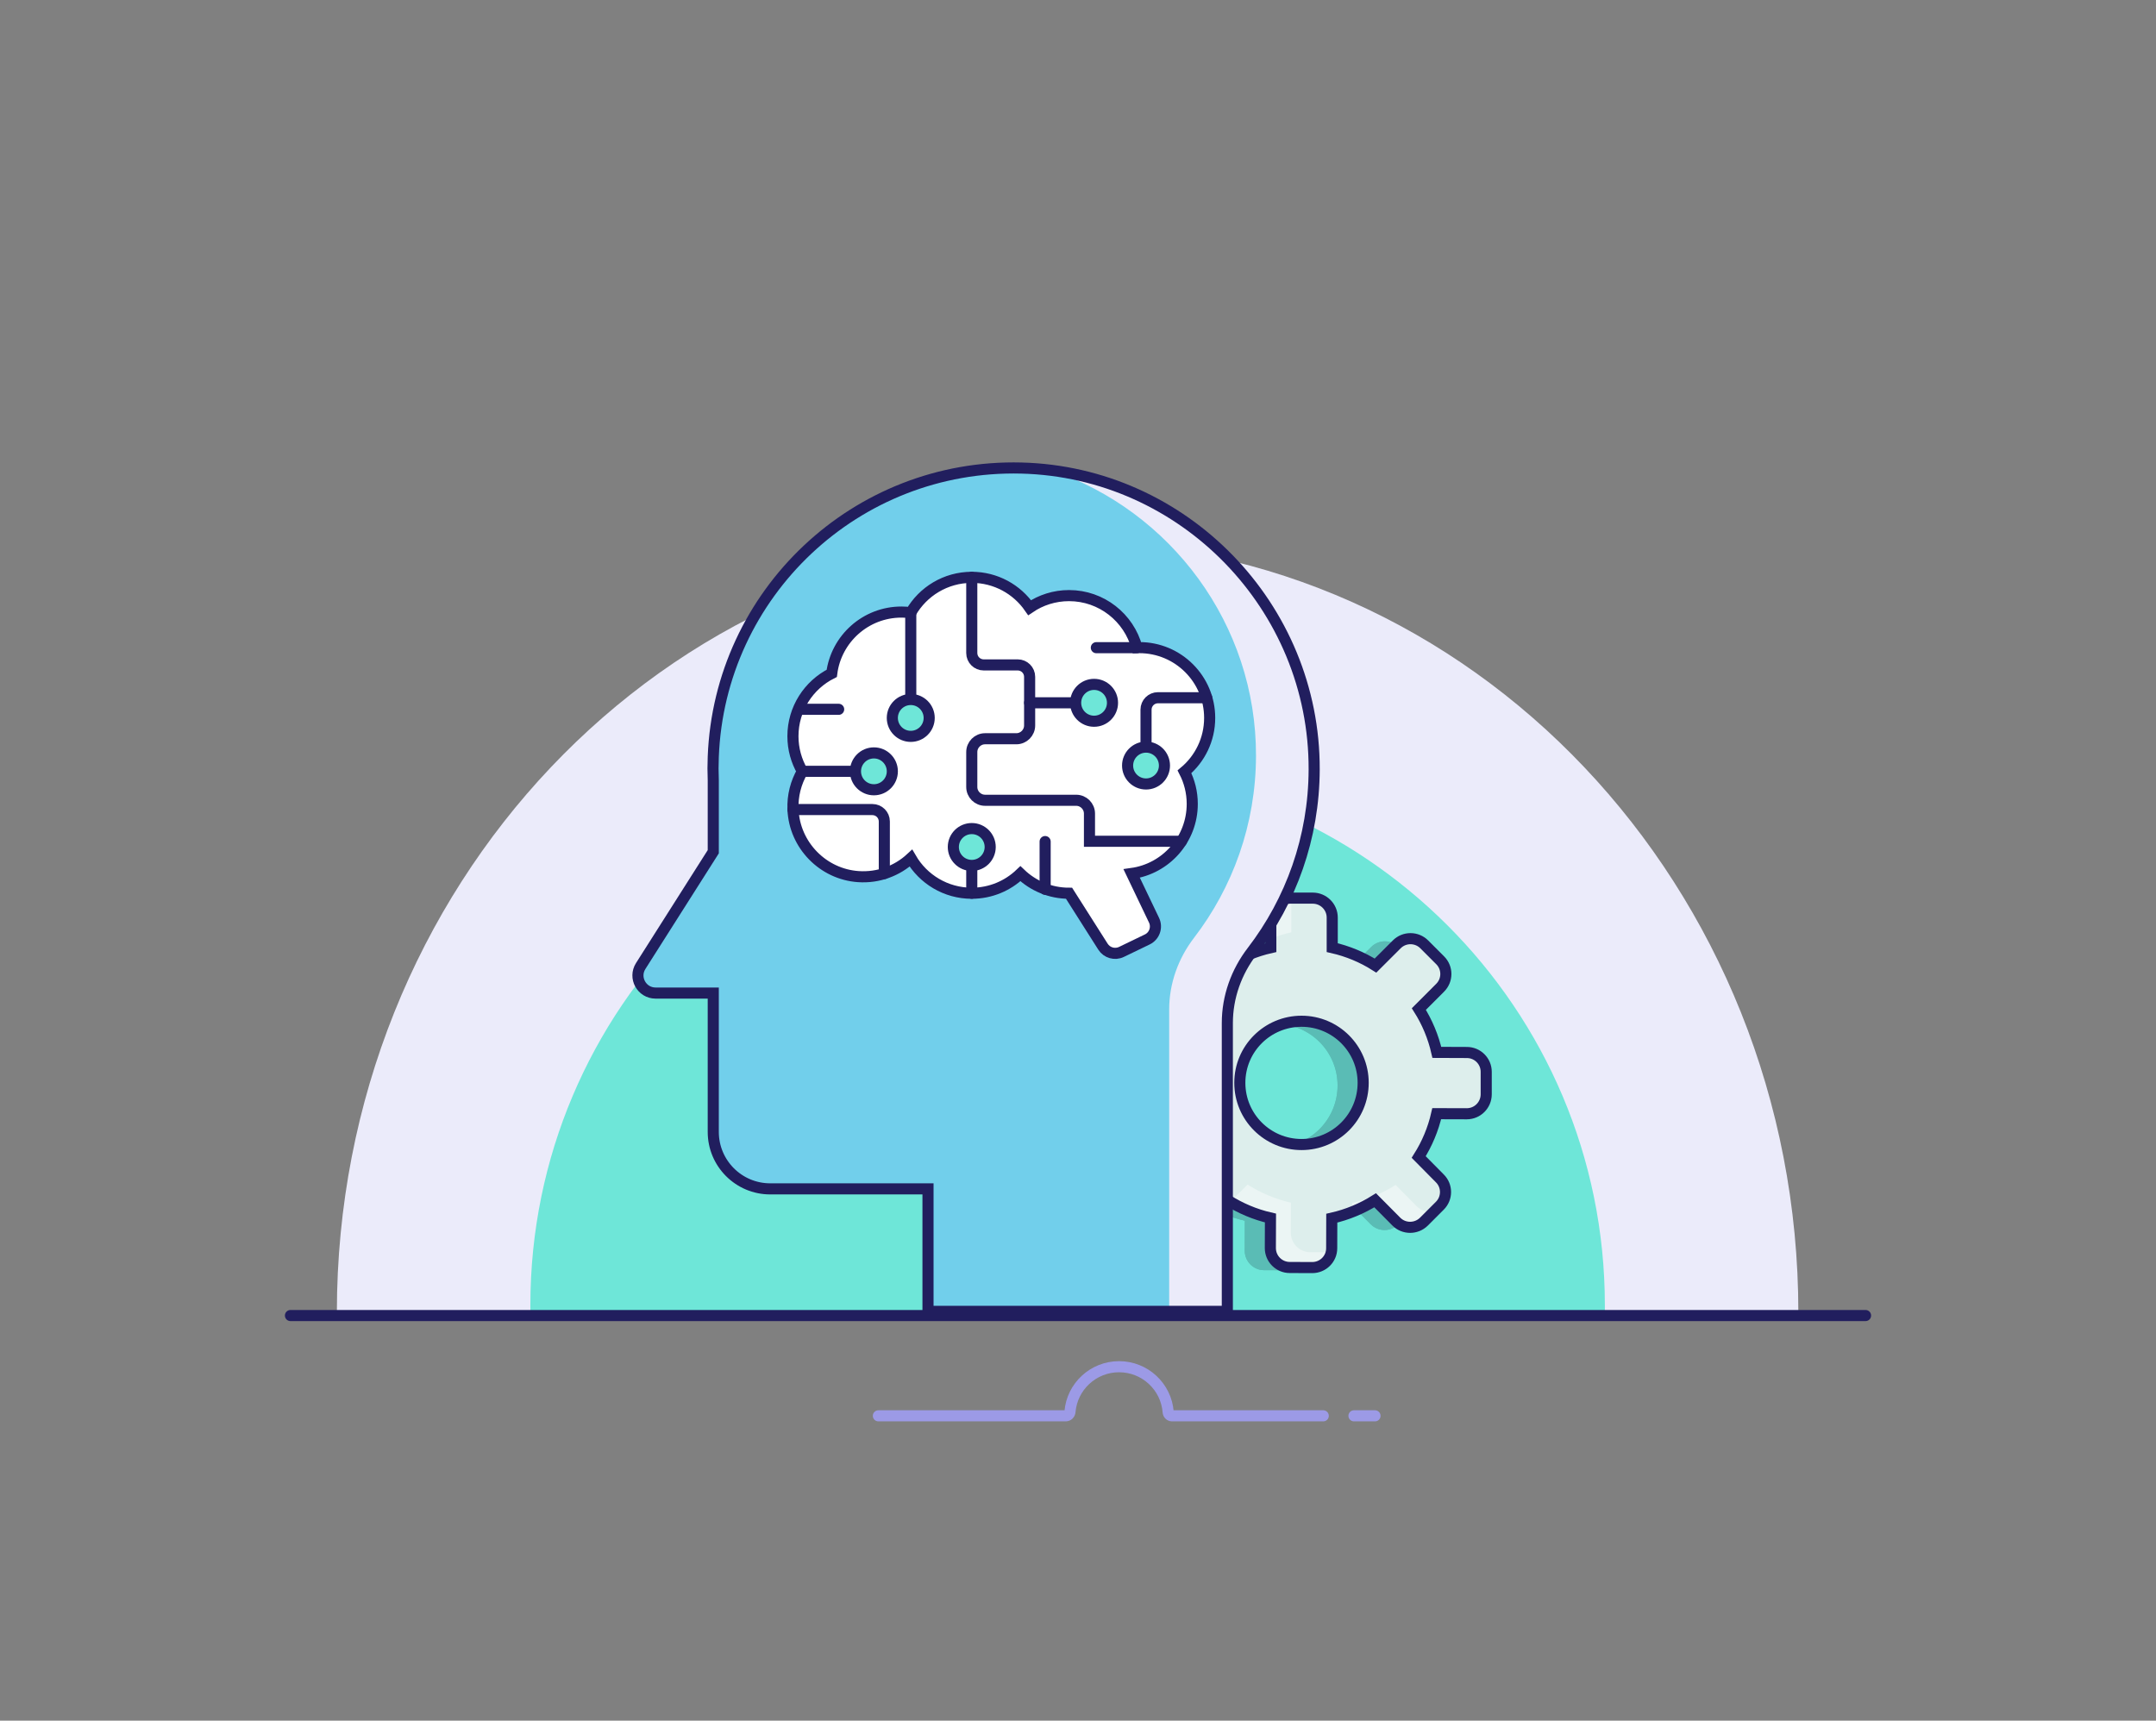 <?xml version="1.0" encoding="utf-8"?>
<!-- Generator: Adobe Illustrator 22.0.1, SVG Export Plug-In . SVG Version: 6.00 Build 0)  -->
<svg version="1.0" id="Layer_1"
	 xmlns="http://www.w3.org/2000/svg" xmlns:xlink="http://www.w3.org/1999/xlink" xmlns:a="http://ns.adobe.com/AdobeSVGViewerExtensions/3.0/"
	 x="0px" y="0px" viewBox="0 0 291.246 232.488" enable-background="new 0 0 291.246 232.488" xml:space="preserve">
<rect x="0" y="0" width="291.246" height="232.488" fill="#808080" stroke="none"/>
<g>
	<path fill="#EBEBFA" d="M242.922,177.76c0.001-0.142,0.01-0.283,0.01-0.425c0-57.538-44.195-104.182-98.713-104.182
		c-54.518,0-98.713,46.644-98.713,104.182c0,0.143,0.01,0.283,0.01,0.425H242.922z"/>
	<path fill="#6EE6D8" d="M216.794,177.498c0,0.943,0-0.993,0-1.15c0-40.082-32.493-72.575-72.575-72.575
		c-40.082,0-72.574,32.493-72.574,72.575c0,0.157,0.011,1.255,0.012,1.412L216.794,177.498z"/>
	<g>
		<g id="XMLID_135_" opacity="0.22">
			<g id="XMLID_142_">
				<path fill="#122835" d="M194.7,142.567l-4.058-0.016c-0.481-2.111-1.311-4.084-2.43-5.854l2.872-2.875
					c1.03-1.023,1.035-2.687,0.009-3.711l-2.15-2.152c-1.023-1.023-2.686-1.031-3.711-0.008l-2.878,2.874
					c-1.768-1.12-3.741-1.949-5.844-2.427v-4.06c0-1.449-1.179-2.626-2.632-2.626h-3.035c-1.453,0-2.629,1.177-2.629,2.626v4.06
					c-2.075,0.466-4.011,1.286-5.763,2.37l-2.856-2.882c-1.023-1.027-2.688-1.048-3.715-0.017l-2.162,2.136
					c-1.024,1.015-1.036,2.684-0.018,3.711l2.854,2.89c-1.125,1.762-1.966,3.735-2.45,5.838l-4.058-0.017
					c-1.453-0.012-2.63,1.166-2.63,2.623l-0.02,3.037c-0.008,1.445,1.163,2.626,2.615,2.638l4.051,0.012
					c0.477,2.115,1.297,4.084,2.415,5.85l-2.888,2.878c-1.023,1.015-1.029,2.676-0.006,3.706l2.133,2.152
					c1.03,1.039,2.694,1.039,3.717,0.016l2.882-2.858c1.77,1.12,3.735,1.965,5.852,2.449l-0.016,4.051
					c-0.006,1.449,1.167,2.634,2.617,2.634l3.039,0.012c1.451,0,2.63-1.165,2.63-2.61l0.012-4.064
					c2.111-0.475,4.086-1.307,5.859-2.419l2.865,2.886c1.021,1.023,2.689,1.023,3.724,0l2.142-2.144
					c1.031-1.019,1.036-2.688,0.002-3.706l-2.85-2.882c1.119-1.775,1.955-3.739,2.434-5.855l4.056,0.012
					c1.451,0,2.624-1.174,2.63-2.622v-3.045C197.312,143.74,196.145,142.567,194.7,142.567z M172.363,155.002
					c-4.606,0-8.337-3.727-8.337-8.338c0-4.6,3.731-8.318,8.337-8.318c4.6,0,8.326,3.719,8.326,8.318
					C180.69,151.275,176.963,155.002,172.363,155.002z"/>
			</g>
			<g opacity="0.4">
				<path fill="#122835" d="M171.042,121.711c-0.041,0.18-0.062,0.366-0.062,0.553v4.064c-0.954,0.214-1.873,0.505-2.765,0.864
					v-2.855c0-1.452,1.175-2.627,2.627-2.627H171.042z"/>
			</g>
			<g opacity="0.4">
				<path fill="#122835" d="M159.319,134.533c-1.127,1.763-1.963,3.733-2.447,5.841l-2.15-0.014c0.47-1.327,1.085-2.585,1.832-3.753
					l-2.855-2.889c-1.016-1.03-1.009-2.696,0.021-3.712l2.163-2.136c0.394-0.401,0.885-0.636,1.396-0.719l-0.795,0.781
					c-1.03,1.016-1.037,2.682-0.021,3.712L159.319,134.533z"/>
			</g>
			<g opacity="0.4">
				<path fill="#122835" d="M190.244,164.076l-1.348,1.348c-1.03,1.023-2.703,1.023-3.726,0l-2.862-2.889
					c-0.982,0.615-2.018,1.141-3.104,1.569l0.007-1.223c2.115-0.47,4.085-1.306,5.861-2.419l2.862,2.889
					C188.558,163.972,189.429,164.221,190.244,164.076z"/>
			</g>
			<g opacity="0.4">
				<path fill="#122835" d="M176.378,169.557c-0.249,1.189-1.306,2.074-2.571,2.074l-3.041-0.014c-1.445,0-2.62-1.182-2.613-2.634
					l0.014-4.05c-1.949-0.449-3.774-1.196-5.44-2.198l2.35-2.322c1.776,1.12,3.739,1.963,5.855,2.447l-0.014,4.05
					c-0.007,1.452,1.168,2.634,2.613,2.634L176.378,169.557z"/>
			</g>
			<g opacity="0.4">
				<path fill="#122835" d="M160.792,163.993l-1.362,1.348c-1.023,1.023-2.682,1.023-3.712-0.014l-2.136-2.15
					c-1.023-1.037-1.016-2.696,0.007-3.712l2.889-2.875c-1.12-1.763-1.942-3.733-2.419-5.848l-4.05-0.014
					c-1.452-0.014-2.62-1.196-2.613-2.64l0.021-3.034c0-1.458,1.175-2.634,2.627-2.627h0.2c-0.041,0.18-0.062,0.366-0.062,0.553
					l-0.021,3.034c-0.007,1.445,1.161,2.627,2.613,2.64l4.05,0.014c0.477,2.115,1.299,4.085,2.419,5.848l-2.889,2.875
					c-1.023,1.016-1.03,2.675-0.007,3.712l2.136,2.15C159.112,163.889,159.983,164.131,160.792,163.993z"/>
			</g>
			<g id="XMLID_136_">
				<path fill="#122835" d="M194.7,142.567l-4.058-0.016c-0.481-2.111-1.311-4.084-2.43-5.854l2.872-2.875
					c1.03-1.023,1.035-2.687,0.009-3.711l-2.15-2.152c-1.023-1.023-2.686-1.031-3.711-0.008l-2.878,2.874
					c-1.768-1.12-3.741-1.949-5.844-2.427v-4.06c0-1.449-1.179-2.626-2.632-2.626h-3.035c-1.453,0-2.629,1.177-2.629,2.626v4.06
					c-2.075,0.466-4.011,1.286-5.763,2.37l-2.856-2.882c-1.023-1.027-2.688-1.048-3.715-0.017l-2.162,2.136
					c-1.024,1.015-1.036,2.684-0.018,3.711l2.854,2.89c-1.125,1.762-1.966,3.735-2.45,5.838l-4.058-0.017
					c-1.453-0.012-2.63,1.166-2.63,2.623l-0.02,3.037c-0.008,1.445,1.163,2.626,2.615,2.638l4.051,0.012
					c0.477,2.115,1.297,4.084,2.415,5.85l-2.888,2.878c-1.023,1.015-1.029,2.676-0.006,3.706l2.133,2.152
					c1.03,1.039,2.694,1.039,3.717,0.016l2.882-2.858c1.77,1.12,3.735,1.965,5.852,2.449l-0.016,4.051
					c-0.006,1.449,1.167,2.634,2.617,2.634l3.039,0.012c1.451,0,2.63-1.165,2.63-2.61l0.012-4.064
					c2.111-0.475,4.086-1.307,5.859-2.419l2.865,2.886c1.021,1.023,2.689,1.023,3.724,0l2.142-2.144
					c1.031-1.019,1.036-2.688,0.002-3.706l-2.85-2.882c1.119-1.775,1.955-3.739,2.434-5.855l4.056,0.012
					c1.451,0,2.624-1.174,2.63-2.622v-3.045C197.312,143.74,196.145,142.567,194.7,142.567z M172.363,155.002
					c-4.606,0-8.337-3.727-8.337-8.338c0-4.6,3.731-8.318,8.337-8.318c4.6,0,8.326,3.719,8.326,8.318
					C180.69,151.275,176.963,155.002,172.363,155.002z"/>
			</g>
		</g>
		<g id="XMLID_76_">
			<path id="XMLID_129_" fill="#DDEEEC" d="M198.156,142.207l-4.058-0.016c-0.481-2.111-1.311-4.084-2.43-5.854l2.872-2.875
				c1.03-1.023,1.035-2.687,0.009-3.711l-2.15-2.152c-1.023-1.023-2.686-1.031-3.711-0.008l-2.878,2.874
				c-1.768-1.12-3.741-1.949-5.844-2.427v-4.06c0-1.449-1.179-2.626-2.632-2.626h-3.035c-1.453,0-2.629,1.177-2.629,2.626v4.06
				c-2.075,0.466-4.011,1.286-5.763,2.37l-2.856-2.882c-1.023-1.027-2.688-1.048-3.715-0.017l-2.162,2.136
				c-1.024,1.015-1.036,2.684-0.018,3.711l2.854,2.89c-1.125,1.762-1.965,3.735-2.45,5.838l-4.058-0.017
				c-1.453-0.012-2.63,1.166-2.63,2.623l-0.02,3.037c-0.008,1.445,1.163,2.626,2.615,2.638l4.051,0.012
				c0.477,2.115,1.297,4.084,2.415,5.85l-2.888,2.878c-1.023,1.015-1.029,2.676-0.006,3.706l2.133,2.152
				c1.03,1.039,2.694,1.039,3.717,0.016l2.882-2.858c1.77,1.12,3.735,1.965,5.852,2.449l-0.016,4.051
				c-0.006,1.449,1.167,2.634,2.617,2.634l3.039,0.012c1.451,0,2.63-1.165,2.63-2.61l0.012-4.064
				c2.111-0.475,4.086-1.307,5.859-2.419l2.865,2.886c1.021,1.023,2.689,1.023,3.724,0l2.142-2.144
				c1.031-1.019,1.036-2.688,0.002-3.706l-2.85-2.882c1.119-1.775,1.955-3.739,2.434-5.855l4.056,0.012
				c1.451,0,2.624-1.174,2.63-2.622v-3.045C200.768,143.38,199.601,142.207,198.156,142.207z M175.819,154.641
				c-4.606,0-8.337-3.726-8.337-8.338c0-4.6,3.731-8.318,8.337-8.318c4.6,0,8.326,3.719,8.326,8.318
				C184.146,150.915,180.419,154.641,175.819,154.641z"/>
			<g opacity="0.4">
				<path fill="#FFFFFF" d="M174.498,121.351c-0.041,0.18-0.062,0.366-0.062,0.553v4.064c-0.954,0.214-1.873,0.505-2.765,0.864
					v-2.855c0-1.452,1.175-2.627,2.627-2.627H174.498z"/>
			</g>
			<g opacity="0.4">
				<path fill="#FFFFFF" d="M162.776,134.173c-1.127,1.763-1.963,3.733-2.447,5.841l-2.15-0.014c0.47-1.327,1.085-2.585,1.832-3.753
					l-2.855-2.889c-1.016-1.03-1.009-2.696,0.021-3.712l2.163-2.136c0.394-0.401,0.885-0.636,1.396-0.719l-0.795,0.781
					c-1.03,1.016-1.037,2.682-0.021,3.712L162.776,134.173z"/>
			</g>
			<g opacity="0.4">
				<path fill="#FFFFFF" d="M193.7,163.715l-1.348,1.348c-1.03,1.023-2.703,1.023-3.726,0l-2.862-2.889
					c-0.982,0.615-2.018,1.141-3.104,1.569l0.007-1.223c2.115-0.47,4.085-1.306,5.861-2.419l2.862,2.889
					C192.014,163.611,192.885,163.86,193.7,163.715z"/>
			</g>
			<g opacity="0.4">
				<path fill="#FFFFFF" d="M179.835,169.197c-0.249,1.189-1.306,2.074-2.571,2.074l-3.041-0.014c-1.445,0-2.62-1.182-2.613-2.634
					l0.014-4.05c-1.949-0.449-3.774-1.196-5.44-2.198l2.35-2.322c1.776,1.12,3.739,1.963,5.855,2.447l-0.014,4.05
					c-0.007,1.452,1.168,2.634,2.613,2.634L179.835,169.197z"/>
			</g>
			<g opacity="0.4">
				<path fill="#FFFFFF" d="M164.248,163.632l-1.362,1.348c-1.023,1.023-2.682,1.023-3.712-0.014l-2.136-2.15
					c-1.023-1.037-1.016-2.696,0.007-3.712l2.889-2.875c-1.12-1.763-1.942-3.733-2.419-5.848l-4.05-0.014
					c-1.452-0.014-2.62-1.196-2.613-2.64l0.021-3.034c0-1.458,1.175-2.634,2.627-2.627h0.2c-0.041,0.18-0.062,0.366-0.062,0.553
					l-0.021,3.034c-0.007,1.445,1.161,2.627,2.613,2.64l4.05,0.014c0.477,2.115,1.299,4.085,2.419,5.848l-2.889,2.875
					c-1.023,1.016-1.03,2.675-0.007,3.712l2.136,2.15C162.568,163.529,163.439,163.77,164.248,163.632z"/>
			</g>
			<path id="XMLID_89_" fill="none" stroke="#211E5E" stroke-width="1.5" stroke-linecap="round" stroke-miterlimit="10" d="
				M198.156,142.207l-4.058-0.016c-0.481-2.111-1.311-4.084-2.43-5.854l2.872-2.875c1.03-1.023,1.035-2.687,0.009-3.711l-2.15-2.152
				c-1.023-1.023-2.686-1.031-3.711-0.008l-2.878,2.874c-1.768-1.12-3.741-1.949-5.844-2.427v-4.06c0-1.449-1.179-2.626-2.632-2.626
				h-3.035c-1.453,0-2.629,1.177-2.629,2.626v4.06c-2.075,0.466-4.011,1.286-5.763,2.37l-2.856-2.882
				c-1.023-1.027-2.688-1.048-3.715-0.017l-2.162,2.136c-1.024,1.015-1.036,2.684-0.018,3.711l2.854,2.89
				c-1.125,1.762-1.965,3.735-2.45,5.838l-4.058-0.017c-1.453-0.012-2.63,1.166-2.63,2.623l-0.02,3.037
				c-0.008,1.445,1.163,2.626,2.615,2.638l4.051,0.012c0.477,2.115,1.297,4.084,2.415,5.85l-2.888,2.878
				c-1.023,1.015-1.029,2.676-0.006,3.706l2.133,2.152c1.03,1.039,2.694,1.039,3.717,0.016l2.882-2.858
				c1.77,1.12,3.735,1.965,5.852,2.449l-0.016,4.051c-0.006,1.449,1.167,2.634,2.617,2.634l3.039,0.012
				c1.451,0,2.63-1.165,2.63-2.61l0.012-4.064c2.111-0.475,4.086-1.307,5.859-2.419l2.865,2.886c1.021,1.023,2.689,1.023,3.724,0
				l2.142-2.144c1.031-1.019,1.036-2.688,0.002-3.706l-2.85-2.882c1.119-1.775,1.955-3.739,2.434-5.855l4.056,0.012
				c1.451,0,2.624-1.174,2.63-2.622v-3.045C200.768,143.38,199.601,142.207,198.156,142.207z M175.819,154.641
				c-4.606,0-8.337-3.726-8.337-8.338c0-4.6,3.731-8.318,8.337-8.318c4.6,0,8.326,3.719,8.326,8.318
				C184.146,150.915,180.419,154.641,175.819,154.641z"/>
		</g>
	</g>
	<path fill="none" stroke="#9C9AE6" stroke-width="1.5" stroke-linecap="round" stroke-miterlimit="10" d="M178.753,191.297h-20.427
		c-0.283,0-0.502-0.224-0.523-0.506c-0.26-3.431-3.136-6.13-6.633-6.13c-3.48,0-6.345,2.673-6.629,6.079
		c-0.026,0.311-0.267,0.557-0.579,0.557h-25.306"/>
	
		<line fill="none" stroke="#9C9AE6" stroke-width="1.5" stroke-linecap="round" stroke-miterlimit="10" x1="185.745" y1="191.297" x2="182.903" y2="191.297"/>
	
		<line fill="none" stroke="#211E5E" stroke-width="1.5" stroke-linecap="round" stroke-miterlimit="10" x1="39.237" y1="177.747" x2="252.009" y2="177.747"/>
	<path fill="#71CFEB" d="M137.963,63.24c-22.366-0.559-40.764,16.973-41.61,39.005l0,0c-0.02,0.527-0.034,1.055-0.034,1.586
		c0,0.532,0.013,1.06,0.034,1.586v9.663l-9.803,15.444c-1.005,1.583,0.133,3.653,2.008,3.653h7.795v18.76
		c0,4.251,3.446,7.697,7.697,7.697h21.311v16.553h40.436V138.22c0-3.517,1.217-6.905,3.358-9.694
		c5.226-6.81,8.343-15.323,8.372-24.563C177.596,81.991,159.927,63.789,137.963,63.24z"/>
	<g>
		<path fill="#EBEBFA" d="M142.038,63.548c16.09,5.464,27.686,20.794,27.63,38.601c-0.029,9.24-3.146,17.753-8.372,24.563
			c-2.141,2.79-3.357,6.177-3.357,9.694v40.78h7.858V138.22c0-3.517,1.217-6.905,3.358-9.694c5.226-6.81,8.343-15.323,8.372-24.563
			C177.592,83.368,162.072,66.085,142.038,63.548z"/>
	</g>
	<path fill="none" stroke="#211E5E" stroke-width="1.5" stroke-linecap="round" stroke-miterlimit="10" d="M137.963,63.24
		c-22.366-0.559-40.764,16.973-41.61,39.005l0,0c-0.02,0.527-0.034,1.055-0.034,1.586c0,0.532,0.013,1.06,0.034,1.586v9.663
		l-9.803,15.444c-1.005,1.583,0.133,3.653,2.008,3.653h7.795v18.76c0,4.251,3.446,7.697,7.697,7.697h21.311v16.553h40.436V138.22
		c0-3.517,1.217-6.905,3.358-9.694c5.226-6.81,8.343-15.323,8.372-24.563C177.596,81.991,159.927,63.789,137.963,63.24z"/>
	<g>
		<g>
			<path fill="#FFFFFF" d="M163.409,97c0-5.246-4.252-9.498-9.498-9.498c-0.109,0-0.216,0.004-0.324,0.008
				c-1.085-4.052-4.78-7.036-9.174-7.036c-1.974,0-3.807,0.602-5.325,1.633c-1.714-2.478-4.574-4.102-7.815-4.102
				c-3.527,0-6.603,1.924-8.241,4.778c-0.412-0.054-0.831-0.085-1.257-0.085c-4.833,0-8.82,3.611-9.418,8.282
				c-3.108,1.561-5.243,4.776-5.243,8.491c0,1.731,0.465,3.352,1.274,4.749c-0.873,1.509-1.346,3.278-1.265,5.165
				c0.206,4.798,4.043,8.738,8.835,9.059c2.741,0.184,5.254-0.798,7.094-2.497c1.643,2.834,4.708,4.742,8.22,4.742
				c2.55,0,4.864-1.007,6.57-2.643c1.706,1.636,4.02,2.643,6.57,2.643l4.583,7.218c0.531,0.836,1.603,1.142,2.495,0.711l3.49-1.685
				c0.968-0.467,1.376-1.629,0.912-2.599l-3.018-6.311c4.622-0.641,8.182-4.606,8.182-9.405c0-1.564-0.38-3.037-1.05-4.338
				C162.086,102.538,163.409,99.924,163.409,97z"/>
			<path opacity="0.44" fill="#FFFFFF" d="M152.822,90.477c1.771,0.136,4.594,1.14,6.284,3.416c2.768,4.188-0.625,8.26-1.945,9.597
				c-0.287,0.291-0.375,0.72-0.242,1.106c2.752,7.948-3.814,10.386-6.791,11.069c-0.68,0.156-1.029,0.91-0.709,1.53l5.139,9.942
				l0.424-0.205c0.968-0.467,1.376-1.629,0.912-2.599l-3.018-6.311c4.622-0.641,8.182-4.606,8.182-9.405
				c0-1.564-0.38-3.037-1.05-4.338c2.079-1.742,3.401-4.357,3.401-7.281c0-5.246-4.252-9.498-9.498-9.498
				c-0.109,0-0.216,0.004-0.324,0.008c-1.085-4.052-4.78-7.036-9.174-7.036c-1.974,0-3.807,0.602-5.325,1.633
				c6.306-1.309,11.741,2.705,12.759,7.52C151.946,90.097,152.342,90.441,152.822,90.477z"/>
			<path fill="none" stroke="#211E5E" stroke-width="1.5" stroke-linecap="round" stroke-miterlimit="10" d="M163.409,97
				c0-5.246-4.252-9.498-9.498-9.498c-0.109,0-0.216,0.004-0.324,0.008c-1.085-4.052-4.78-7.036-9.174-7.036
				c-1.974,0-3.807,0.602-5.325,1.633c-1.714-2.478-4.574-4.102-7.815-4.102c-3.527,0-6.603,1.924-8.241,4.778
				c-0.412-0.054-0.831-0.085-1.257-0.085c-4.833,0-8.82,3.611-9.418,8.282c-3.108,1.561-5.243,4.776-5.243,8.491
				c0,1.731,0.465,3.352,1.274,4.749c-0.873,1.509-1.346,3.278-1.265,5.165c0.206,4.798,4.043,8.738,8.835,9.059
				c2.741,0.184,5.254-0.798,7.094-2.497c1.643,2.834,4.708,4.742,8.22,4.742c2.55,0,4.864-1.007,6.57-2.643
				c1.706,1.636,4.02,2.643,6.57,2.643l4.583,7.218c0.531,0.836,1.603,1.142,2.495,0.711l3.49-1.685
				c0.968-0.467,1.376-1.629,0.912-2.599l-3.018-6.311c4.622-0.641,8.182-4.606,8.182-9.405c0-1.564-0.38-3.037-1.05-4.338
				C162.086,102.538,163.409,99.924,163.409,97z"/>
		</g>
		
			<line fill="none" stroke="#211E5E" stroke-width="1.5" stroke-linecap="round" stroke-miterlimit="10" x1="123.032" y1="82.782" x2="123.032" y2="94.273"/>
		<path fill="none" stroke="#211E5E" stroke-width="1.5" stroke-linecap="round" stroke-miterlimit="10" d="M131.273,78.004V88.23
			c0,0.889,0.72,1.609,1.609,1.609h4.597c0.889,0,1.609,0.72,1.609,1.609v6.568c0,0.994-0.806,1.799-1.799,1.799h-4.217
			c-0.994,0-1.799,0.806-1.799,1.799v4.715c0,0.994,0.806,1.799,1.799,1.799h12.301c0.994,0,1.799,0.806,1.799,1.799v3.743H159.6"/>
		
			<line fill="none" stroke="#211E5E" stroke-width="1.5" stroke-linecap="round" stroke-miterlimit="10" x1="108.388" y1="104.218" x2="115.303" y2="104.218"/>
		<path fill="none" stroke="#211E5E" stroke-width="1.5" stroke-linecap="round" stroke-miterlimit="10" d="M107.123,109.383h10.727
			c0.889,0,1.609,0.72,1.609,1.609v7.037"/>
		
			<line fill="none" stroke="#211E5E" stroke-width="1.5" stroke-linecap="round" stroke-miterlimit="10" x1="131.273" y1="120.688" x2="131.273" y2="116.319"/>
		
			<line fill="none" stroke="#211E5E" stroke-width="1.5" stroke-linecap="round" stroke-miterlimit="10" x1="141.184" y1="120.155" x2="141.184" y2="113.706"/>
		
			<line fill="none" stroke="#211E5E" stroke-width="1.5" stroke-linecap="round" stroke-miterlimit="10" x1="153.587" y1="87.51" x2="148.1" y2="87.51"/>
		<path fill="none" stroke="#211E5E" stroke-width="1.5" stroke-linecap="round" stroke-miterlimit="10" d="M163.011,94.273h-6.588
			c-0.889,0-1.609,0.72-1.609,1.609v7.525"/>
		
			<line fill="none" stroke="#211E5E" stroke-width="1.5" stroke-linecap="round" stroke-miterlimit="10" x1="139.088" y1="94.959" x2="147.083" y2="94.959"/>
		
			<line fill="none" stroke="#211E5E" stroke-width="1.5" stroke-linecap="round" stroke-miterlimit="10" x1="108.388" y1="95.838" x2="113.291" y2="95.838"/>
		<path fill="#6EE6D8" d="M125.521,97.002c0,1.375-1.115,2.49-2.49,2.49s-2.49-1.115-2.49-2.49c0-1.375,1.115-2.49,2.49-2.49
			S125.521,95.628,125.521,97.002z"/>
		<path fill="none" stroke="#211E5E" stroke-width="1.5" stroke-linecap="round" stroke-miterlimit="10" d="M125.521,97.002
			c0,1.375-1.115,2.49-2.49,2.49s-2.49-1.115-2.49-2.49c0-1.375,1.115-2.49,2.49-2.49S125.521,95.628,125.521,97.002z"/>
		<path fill="#6EE6D8" d="M120.542,104.218c0,1.375-1.115,2.49-2.49,2.49s-2.489-1.115-2.489-2.49s1.115-2.49,2.489-2.49
			S120.542,102.843,120.542,104.218z"/>
		<path fill="none" stroke="#211E5E" stroke-width="1.5" stroke-linecap="round" stroke-miterlimit="10" d="M120.542,104.218
			c0,1.375-1.115,2.49-2.49,2.49s-2.489-1.115-2.489-2.49s1.115-2.49,2.489-2.49S120.542,102.843,120.542,104.218z"/>
		<path fill="#6EE6D8" d="M150.284,94.959c0,1.375-1.115,2.49-2.489,2.49c-1.375,0-2.49-1.115-2.49-2.49
			c0-1.375,1.115-2.49,2.49-2.49C149.169,92.469,150.284,93.584,150.284,94.959z"/>
		<path fill="none" stroke="#211E5E" stroke-width="1.5" stroke-linecap="round" stroke-miterlimit="10" d="M150.284,94.959
			c0,1.375-1.115,2.49-2.489,2.49c-1.375,0-2.49-1.115-2.49-2.49c0-1.375,1.115-2.49,2.49-2.49
			C149.169,92.469,150.284,93.584,150.284,94.959z"/>
		<path fill="#6EE6D8" d="M157.303,103.436c0,1.375-1.115,2.49-2.49,2.49c-1.375,0-2.49-1.115-2.49-2.49
			c0-1.375,1.115-2.49,2.49-2.49C156.189,100.946,157.303,102.061,157.303,103.436z"/>
		<path fill="none" stroke="#211E5E" stroke-width="1.5" stroke-linecap="round" stroke-miterlimit="10" d="M157.303,103.436
			c0,1.375-1.115,2.49-2.49,2.49c-1.375,0-2.49-1.115-2.49-2.49c0-1.375,1.115-2.49,2.49-2.49
			C156.189,100.946,157.303,102.061,157.303,103.436z"/>
		<path fill="#6EE6D8" d="M133.762,114.441c0,1.375-1.115,2.49-2.49,2.49s-2.49-1.115-2.49-2.49c0-1.375,1.115-2.489,2.49-2.489
			S133.762,113.066,133.762,114.441z"/>
		<path fill="none" stroke="#211E5E" stroke-width="1.5" stroke-linecap="round" stroke-miterlimit="10" d="M133.762,114.441
			c0,1.375-1.115,2.49-2.49,2.49s-2.49-1.115-2.49-2.49c0-1.375,1.115-2.489,2.49-2.489S133.762,113.066,133.762,114.441z"/>
	</g>
</g>
</svg>
